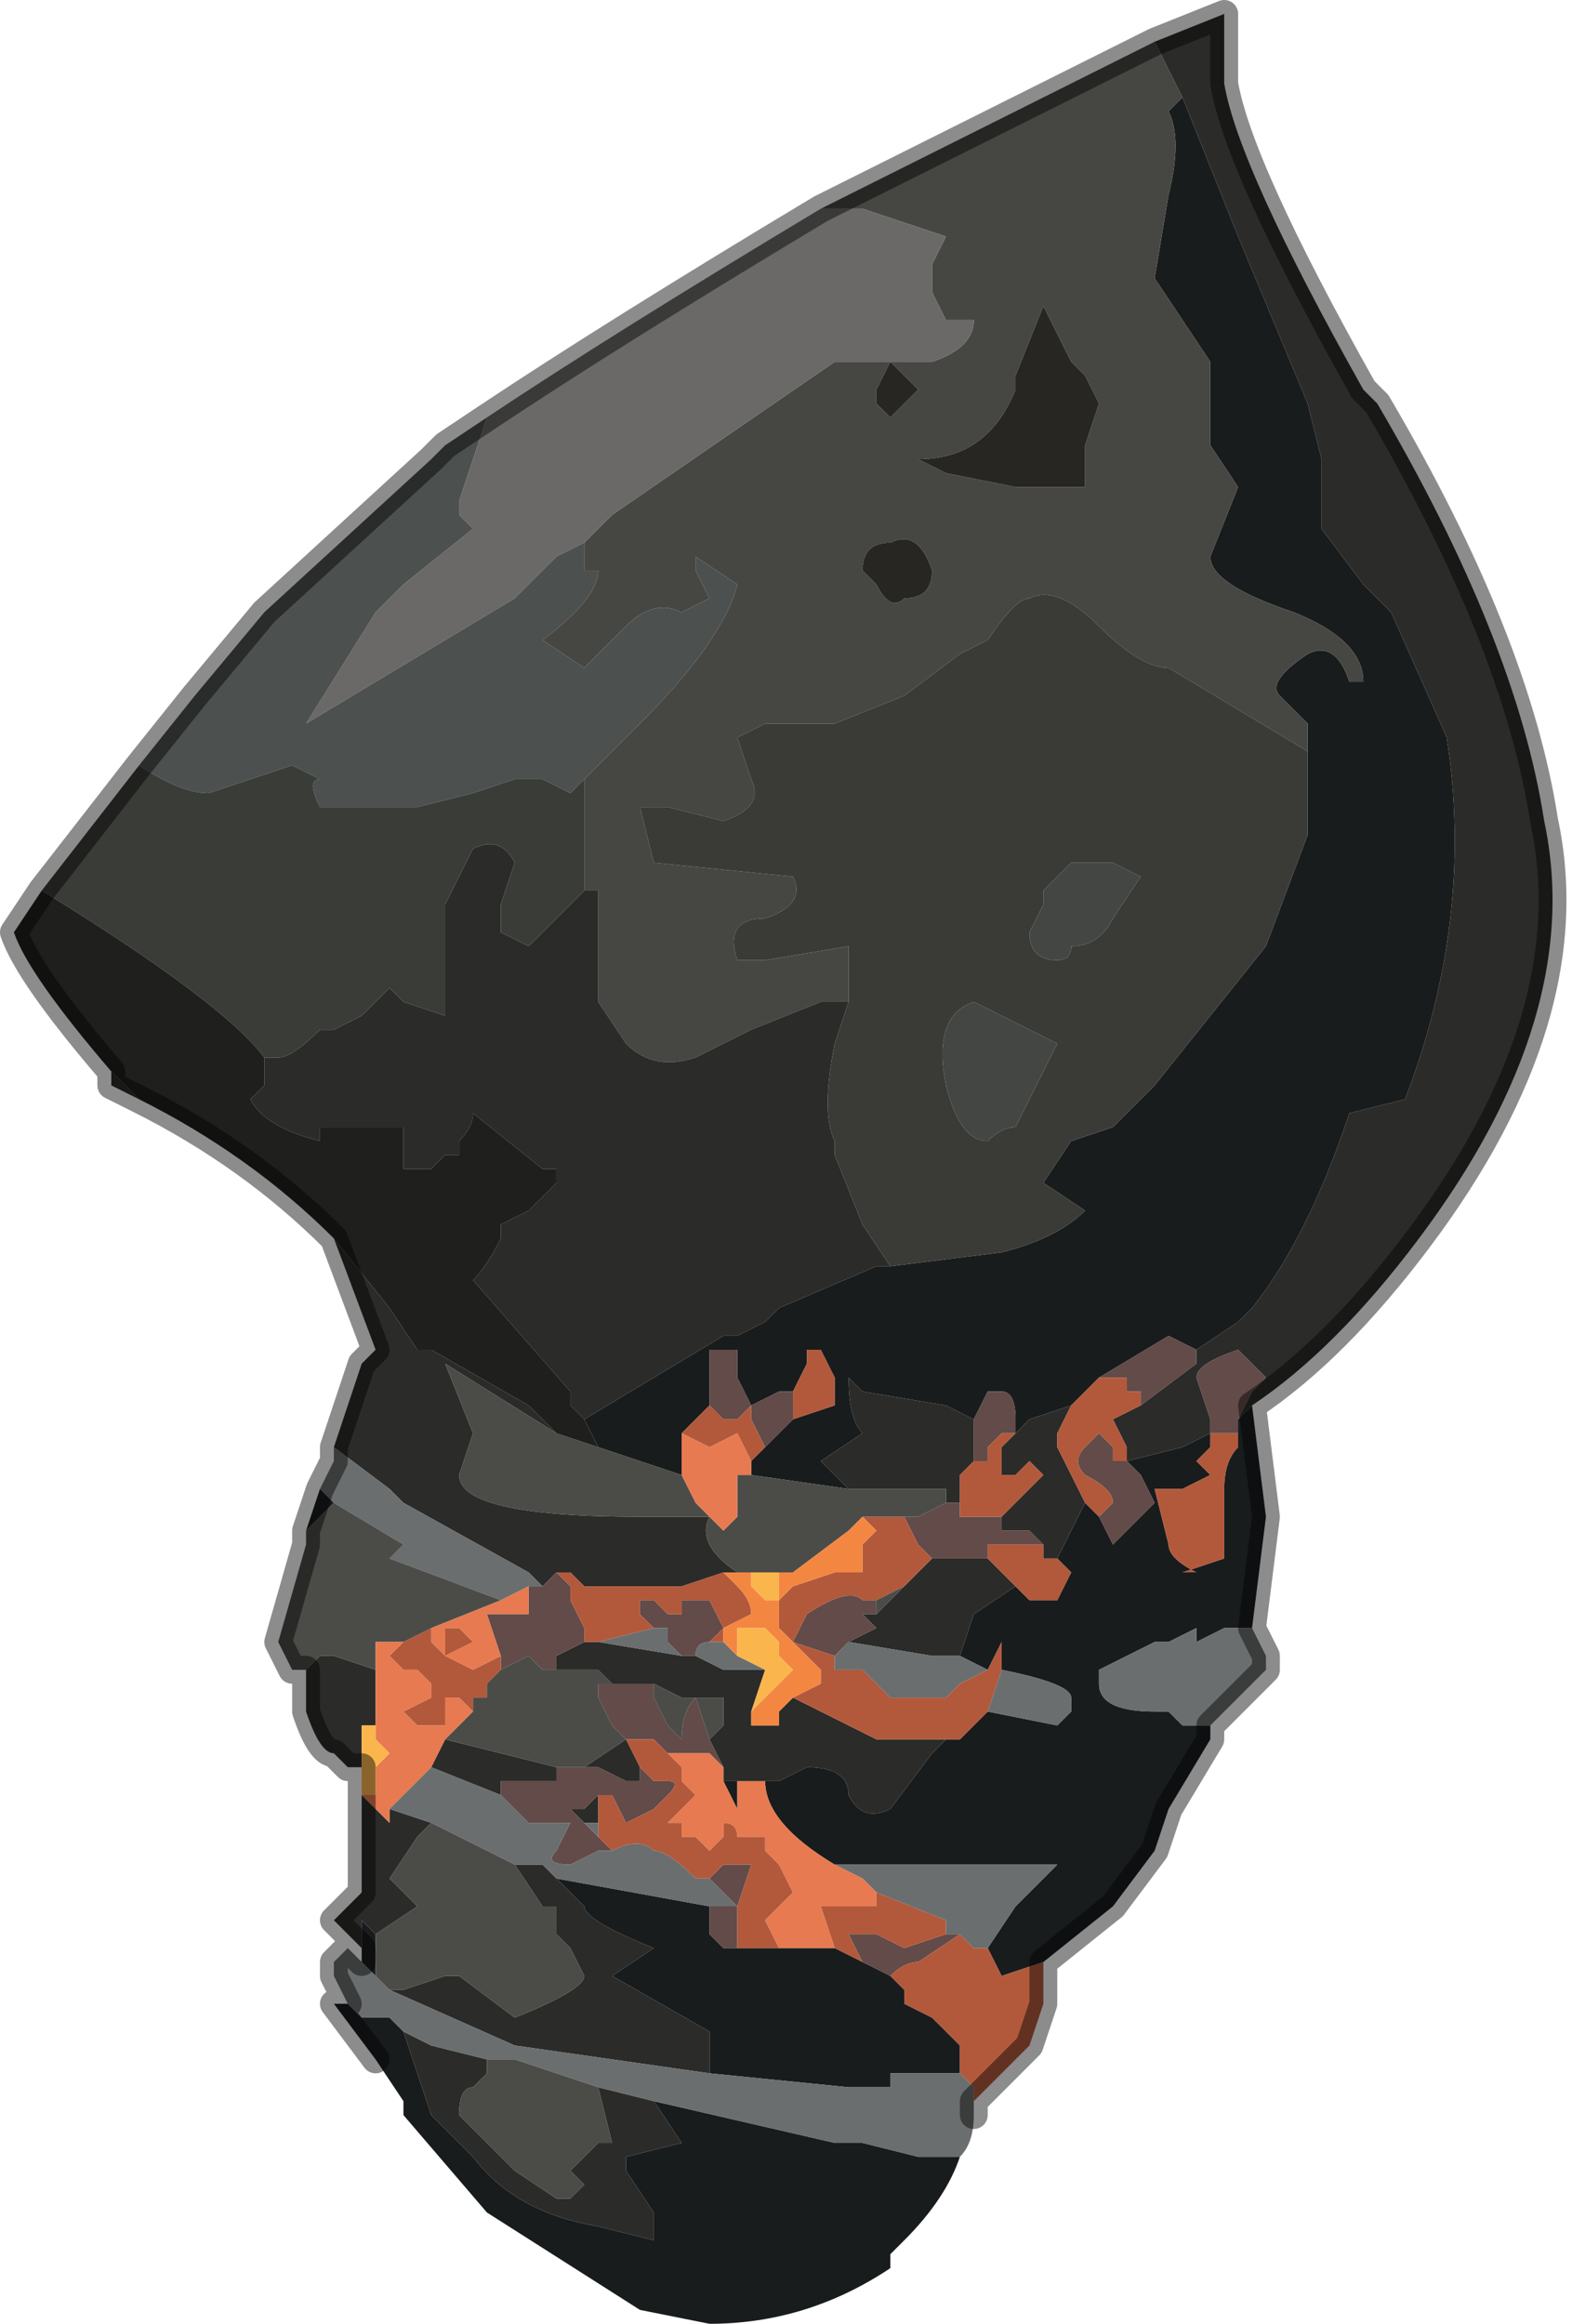 <?xml version="1.0" encoding="UTF-8" standalone="no"?>
<svg xmlns:xlink="http://www.w3.org/1999/xlink" height="8.35px" width="5.65px" xmlns="http://www.w3.org/2000/svg">
  <g transform="matrix(1.0, 0.0, 0.0, 1.0, 3.1, 4.85)">
    <path d="M1.15 -4.5 L1.35 -4.0 1.6 -3.4 1.65 -3.2 1.65 -2.95 1.8 -2.75 1.9 -2.65 2.1 -2.2 Q2.2 -1.55 1.95 -0.9 L1.75 -0.85 Q1.6 -0.4 1.4 -0.15 L1.35 -0.1 1.2 0.0 1.1 -0.05 0.85 0.1 0.75 0.2 0.6 0.25 0.55 0.3 0.55 0.25 Q0.55 0.15 0.5 0.15 L0.45 0.15 0.4 0.25 0.3 0.2 0.0 0.15 -0.05 0.1 Q-0.05 0.25 0.0 0.3 L-0.15 0.4 -0.05 0.5 -0.4 0.45 -0.4 0.4 -0.35 0.35 -0.35 0.35 Q-0.3 0.3 -0.25 0.25 L-0.25 0.25 -0.1 0.2 -0.1 0.1 -0.15 0.0 -0.2 0.0 -0.2 0.05 -0.25 0.15 -0.3 0.15 -0.4 0.2 -0.45 0.1 -0.45 0.0 -0.55 0.0 -0.55 0.1 -0.55 0.2 -0.65 0.3 -0.65 0.3 -0.65 0.45 -0.95 0.35 -1.0 0.25 -1.0 0.25 -0.5 -0.05 -0.45 -0.05 -0.35 -0.1 -0.3 -0.15 0.05 -0.3 0.1 -0.3 0.5 -0.35 Q0.7 -0.4 0.8 -0.5 L0.65 -0.6 0.75 -0.75 0.9 -0.8 1.05 -0.95 1.45 -1.45 1.6 -1.85 1.6 -2.15 1.6 -2.25 1.5 -2.35 Q1.45 -2.4 1.6 -2.5 1.7 -2.55 1.75 -2.4 L1.75 -2.4 1.8 -2.4 Q1.8 -2.55 1.55 -2.65 1.25 -2.75 1.25 -2.85 L1.35 -3.1 1.25 -3.25 1.25 -3.55 1.05 -3.85 1.1 -4.15 Q1.15 -4.35 1.1 -4.45 L1.15 -4.5 M0.95 0.4 L1.15 0.35 1.25 0.3 1.25 0.35 1.2 0.4 1.25 0.45 1.15 0.5 1.05 0.5 1.1 0.7 Q1.1 0.75 1.2 0.8 L1.15 0.8 1.3 0.75 1.3 0.65 1.3 0.6 1.3 0.5 Q1.3 0.4 1.35 0.35 L1.35 0.3 1.35 0.25 1.4 0.2 1.45 0.6 1.4 1.0 1.35 1.0 1.3 1.0 1.2 1.05 1.2 1.0 1.1 1.05 1.05 1.05 0.85 1.15 0.85 1.2 Q0.85 1.3 1.05 1.3 L1.1 1.3 1.15 1.35 1.25 1.35 1.25 1.4 1.1 1.65 1.05 1.8 0.9 2.0 0.65 2.2 0.5 2.25 0.45 2.15 0.55 2.0 0.7 1.85 -0.1 1.85 Q-0.35 1.7 -0.35 1.55 L-0.3 1.55 -0.2 1.5 Q-0.05 1.5 -0.05 1.6 0.0 1.7 0.1 1.65 L0.25 1.45 0.3 1.4 0.35 1.4 0.45 1.3 0.7 1.35 0.75 1.3 0.75 1.25 Q0.75 1.2 0.5 1.15 L0.5 1.05 0.45 1.15 0.35 1.1 0.4 0.95 0.55 0.85 0.6 0.9 0.7 0.9 0.75 0.8 0.7 0.75 0.8 0.55 0.85 0.6 0.9 0.7 1.05 0.55 1.0 0.45 0.95 0.4 M1.3 0.3 L1.25 0.3 1.3 0.3 M0.1 2.25 L0.15 2.3 0.15 2.35 0.25 2.4 0.35 2.5 0.35 2.6 0.3 2.6 0.25 2.6 0.15 2.6 0.1 2.6 0.1 2.65 0.05 2.65 -0.05 2.65 -0.55 2.6 -0.55 2.45 -0.9 2.25 -0.75 2.15 Q-1.0 2.05 -1.0 2.0 L-1.1 1.9 -0.55 2.0 -0.55 2.1 -0.5 2.15 -0.45 2.15 -0.3 2.15 -0.15 2.15 -0.1 2.15 0.0 2.2 0.1 2.25 M-1.75 2.25 L-1.8 2.2 -1.8 2.15 -1.8 2.05 -1.75 2.1 -1.75 2.25 M-1.85 2.35 L-1.85 2.35 -1.8 2.4 -1.7 2.4 -1.7 2.4 -1.65 2.45 -1.55 2.75 -1.4 2.9 Q-1.25 3.1 -0.95 3.15 L-0.75 3.2 -0.75 3.1 -0.85 2.95 -0.85 2.9 -0.65 2.85 -0.75 2.7 -0.75 2.7 -0.1 2.85 -0.05 2.85 -0.05 2.85 0.0 2.85 0.0 2.85 0.2 2.9 0.35 2.9 Q0.3 3.05 0.15 3.2 L0.1 3.25 0.1 3.3 Q-0.2 3.5 -0.55 3.5 L-0.8 3.45 -1.35 3.1 -1.65 2.75 -1.65 2.7 -1.75 2.55 -1.9 2.35 -1.85 2.35 M-0.5 1.55 L-0.45 1.55 -0.45 1.6 -0.45 1.65 -0.5 1.55 M-1.9 0.35 L-1.9 0.4 -1.9 0.35 M-1.95 0.5 L-1.9 0.55 -2.0 0.65 -1.95 0.5 M-0.8 1.55 L-0.8 1.55 -0.85 1.55 -0.8 1.55 M-1.85 1.5 L-1.8 1.5 -1.8 1.5 -1.85 1.5" fill="#191c1d" fill-rule="evenodd" stroke="none"/>
    <path d="M1.15 -4.5 L1.1 -4.45 Q1.15 -4.35 1.1 -4.15 L1.05 -3.85 1.25 -3.55 1.25 -3.25 1.35 -3.1 1.25 -2.85 Q1.25 -2.75 1.55 -2.65 1.8 -2.55 1.8 -2.4 L1.75 -2.4 1.75 -2.4 Q1.7 -2.55 1.6 -2.5 1.45 -2.4 1.5 -2.35 L1.6 -2.25 1.6 -2.15 1.1 -2.45 Q1.0 -2.45 0.85 -2.6 0.7 -2.75 0.6 -2.7 0.55 -2.7 0.45 -2.55 L0.35 -2.5 0.15 -2.35 -0.1 -2.25 -0.35 -2.25 -0.45 -2.2 -0.4 -2.05 Q-0.35 -1.95 -0.5 -1.9 L-0.7 -1.95 -0.8 -1.95 -0.75 -1.75 -0.75 -1.75 -0.25 -1.7 Q-0.2 -1.6 -0.35 -1.55 -0.5 -1.55 -0.45 -1.4 L-0.35 -1.4 -0.05 -1.45 -0.05 -1.25 -0.15 -1.25 -0.4 -1.15 -0.6 -1.05 Q-0.75 -1.0 -0.85 -1.1 L-0.95 -1.25 -0.95 -1.35 -0.95 -1.65 -1.0 -1.65 -1.0 -2.05 -0.95 -2.1 -0.8 -2.25 Q-0.5 -2.55 -0.45 -2.75 L-0.6 -2.85 -0.6 -2.8 -0.55 -2.7 -0.65 -2.65 Q-0.75 -2.7 -0.85 -2.6 L-1.0 -2.45 -1.15 -2.55 Q-0.95 -2.7 -0.95 -2.8 L-1.0 -2.8 -1.0 -2.85 -1.0 -2.9 -0.9 -3.0 -0.1 -3.55 0.1 -3.55 0.15 -3.55 0.25 -3.55 Q0.4 -3.6 0.4 -3.7 L0.3 -3.7 0.25 -3.8 0.25 -3.9 0.3 -4.0 0.0 -4.1 -0.15 -4.1 1.05 -4.7 1.15 -4.5 M0.1 -3.55 L0.05 -3.45 0.05 -3.4 0.1 -3.35 0.15 -3.4 0.2 -3.45 0.2 -3.45 0.1 -3.55 M0.8 -3.5 L0.75 -3.55 0.65 -3.75 0.55 -3.5 0.55 -3.45 Q0.45 -3.2 0.2 -3.2 L0.3 -3.15 0.55 -3.1 0.8 -3.1 0.8 -3.25 0.85 -3.4 0.8 -3.5 M0.1 -2.9 Q0.0 -2.9 0.0 -2.8 L0.05 -2.75 Q0.1 -2.65 0.15 -2.7 0.25 -2.7 0.25 -2.8 0.2 -2.95 0.1 -2.9" fill="#464743" fill-rule="evenodd" stroke="none"/>
    <path d="M1.2 0.0 L1.35 -0.1 1.4 -0.15 Q1.6 -0.4 1.75 -0.85 L1.95 -0.9 Q2.2 -1.55 2.1 -2.2 L1.9 -2.65 1.8 -2.75 1.65 -2.95 1.65 -3.2 1.6 -3.4 1.35 -4.0 1.15 -4.5 1.05 -4.7 1.3 -4.8 1.3 -4.55 Q1.35 -4.25 1.8 -3.45 L1.85 -3.4 Q2.35 -2.55 2.45 -1.9 2.6 -1.2 2.0 -0.4 1.7 0.0 1.4 0.2 L1.35 0.25 1.4 0.15 1.45 0.1 1.35 0.0 Q1.2 0.05 1.2 0.1 L1.25 0.25 1.25 0.3 1.15 0.35 0.95 0.4 0.95 0.35 0.9 0.25 1.0 0.2 1.2 0.05 1.2 0.0 M0.1 -0.3 L0.05 -0.3 -0.3 -0.15 -0.35 -0.1 -0.45 -0.05 -0.5 -0.05 -1.0 0.25 -1.0 0.25 -1.05 0.2 -1.05 0.15 -1.4 -0.25 -1.4 -0.25 Q-1.35 -0.3 -1.3 -0.4 L-1.3 -0.45 -1.2 -0.5 -1.15 -0.55 -1.1 -0.6 -1.1 -0.65 -1.15 -0.65 -1.4 -0.85 Q-1.4 -0.8 -1.45 -0.75 L-1.45 -0.7 -1.5 -0.7 -1.55 -0.65 -1.65 -0.65 -1.65 -0.8 -1.95 -0.8 -1.95 -0.75 Q-2.15 -0.8 -2.2 -0.9 L-2.15 -0.95 -2.15 -1.05 -2.1 -1.05 Q-2.05 -1.05 -1.95 -1.15 L-1.9 -1.15 -1.8 -1.2 -1.7 -1.3 -1.65 -1.25 -1.5 -1.2 -1.5 -1.6 -1.4 -1.8 Q-1.3 -1.85 -1.25 -1.75 L-1.3 -1.6 -1.3 -1.5 -1.2 -1.45 -1.1 -1.55 -1.0 -1.65 -1.0 -1.65 -0.95 -1.65 -0.95 -1.35 -0.95 -1.25 -0.85 -1.1 Q-0.75 -1.0 -0.6 -1.05 L-0.4 -1.15 -0.15 -1.25 -0.05 -1.25 -0.1 -1.1 Q-0.15 -0.85 -0.1 -0.75 L-0.1 -0.7 0.0 -0.45 0.1 -0.3 M-0.05 0.5 L-0.15 0.4 0.0 0.3 Q-0.05 0.25 -0.05 0.1 L0.0 0.15 0.3 0.2 0.4 0.25 0.4 0.4 0.35 0.45 0.35 0.55 0.3 0.55 0.3 0.5 -0.05 0.5 M0.55 0.3 L0.6 0.25 0.75 0.2 0.7 0.3 0.7 0.35 0.8 0.55 0.7 0.75 0.65 0.75 0.65 0.7 0.6 0.65 0.5 0.65 0.5 0.6 0.65 0.45 0.6 0.4 0.55 0.45 0.5 0.45 0.5 0.35 0.55 0.3 M-0.25 1.25 Q-0.15 1.3 -0.15 1.3 L0.05 1.4 0.3 1.4 0.25 1.45 0.1 1.65 Q0.0 1.7 -0.05 1.6 -0.05 1.5 -0.2 1.5 L-0.3 1.55 -0.35 1.55 -0.35 1.55 -0.45 1.55 -0.5 1.55 -0.5 1.5 -0.55 1.4 -0.55 1.4 -0.5 1.35 -0.5 1.25 -0.6 1.25 -0.65 1.25 -0.75 1.2 -0.75 1.2 -0.8 1.2 -0.9 1.2 -0.9 1.2 -0.95 1.15 -1.1 1.15 -1.1 1.1 -1.0 1.05 -1.0 1.05 -0.95 1.05 -0.95 1.05 -0.65 1.1 -0.65 1.1 -0.6 1.1 -0.6 1.1 -0.5 1.15 -0.45 1.15 -0.35 1.15 -0.35 1.15 -0.4 1.3 -0.4 1.35 -0.35 1.35 -0.3 1.35 -0.3 1.3 -0.25 1.25 M0.3 1.25 L0.15 1.25 0.1 1.25 0.3 1.25 M0.15 0.85 L0.2 0.8 0.25 0.75 0.3 0.75 0.4 0.75 0.45 0.75 0.5 0.8 0.55 0.85 0.4 0.95 0.35 1.1 0.25 1.1 -0.05 1.05 0.05 1.0 0.0 0.95 0.05 0.95 0.15 0.85 M-0.55 2.6 L-1.25 2.5 -1.7 2.3 -1.65 2.3 -1.5 2.25 -1.45 2.25 -1.25 2.4 Q-1.0 2.3 -1.0 2.25 L-1.05 2.15 -1.1 2.1 -1.1 2.0 -1.15 2.0 -1.25 1.85 -1.25 1.85 -1.15 1.85 -1.1 1.9 -1.0 2.0 Q-1.0 2.05 -0.75 2.15 L-0.9 2.25 -0.55 2.45 -0.55 2.6 M-1.65 2.45 L-1.55 2.5 -1.35 2.55 -1.35 2.6 -1.4 2.65 Q-1.45 2.65 -1.45 2.75 L-1.25 2.95 -1.1 3.05 -1.05 3.05 -1.0 3.0 -1.05 2.95 -0.95 2.85 -0.9 2.85 -0.95 2.65 -0.75 2.7 -0.75 2.7 -0.65 2.85 -0.85 2.9 -0.85 2.95 -0.75 3.1 -0.75 3.2 -0.95 3.15 Q-1.25 3.1 -1.4 2.9 L-1.55 2.75 -1.65 2.45 M-2.6 -0.9 L-2.7 -0.95 -2.7 -1.0 -2.6 -0.9 M-1.9 -0.4 L-1.7 -0.15 -1.6 0.0 -1.55 0.0 -1.2 0.2 -1.1 0.3 -1.5 0.05 -1.4 0.3 -1.45 0.45 Q-1.45 0.6 -0.8 0.6 L-0.55 0.6 Q-0.6 0.7 -0.45 0.8 L-0.5 0.8 -0.65 0.85 -0.65 0.85 -0.95 0.85 -1.0 0.85 -1.05 0.8 -1.1 0.8 -1.1 0.8 -1.15 0.85 -1.2 0.8 -1.65 0.55 -1.7 0.5 -1.9 0.35 -1.8 0.05 -1.75 0.0 -1.9 -0.4 M-2.0 1.15 L-1.95 1.1 -1.9 1.1 -1.9 1.1 -1.75 1.15 -1.75 1.25 -1.75 1.35 -1.8 1.35 -1.8 1.45 -1.8 1.5 -1.85 1.5 -1.9 1.45 Q-1.95 1.45 -2.0 1.3 L-2.0 1.15 M-1.5 1.4 L-1.1 1.5 -1.1 1.55 -1.3 1.55 -1.3 1.6 -1.55 1.5 -1.55 1.5 -1.5 1.4 M-1.0 1.5 L-0.85 1.4 -0.8 1.5 -0.8 1.55 -0.85 1.55 -0.95 1.5 -0.95 1.5 -1.0 1.5 M-1.2 1.1 L-1.2 1.1 -1.2 1.1 M-1.0 1.7 L-1.05 1.65 -1.0 1.65 -0.95 1.6 -0.95 1.7 -1.0 1.7 M-1.8 1.6 L-1.7 1.7 -1.7 1.7 -1.7 1.65 -1.55 1.7 -1.6 1.75 -1.7 1.9 -1.6 2.0 -1.75 2.1 -1.75 2.1 -1.8 2.05 -1.8 2.15 -1.8 2.15 -1.9 2.05 -1.8 1.95 -1.8 1.6 -1.8 1.6 -1.8 1.6" fill="#2b2b29" fill-rule="evenodd" stroke="none"/>
    <path d="M-0.15 -4.1 L0.0 -4.1 0.3 -4.0 0.25 -3.9 0.25 -3.8 0.3 -3.7 0.4 -3.7 Q0.4 -3.6 0.25 -3.55 L0.15 -3.55 0.1 -3.55 -0.1 -3.55 -0.9 -3.0 -1.0 -2.9 -1.1 -2.85 -1.25 -2.7 -2.0 -2.25 -1.75 -2.65 -1.65 -2.75 -1.4 -2.95 -1.4 -2.95 -1.45 -3.0 -1.45 -3.05 -1.35 -3.35 Q-0.9 -3.65 -0.15 -4.1 M0.1 -3.55 L0.1 -3.55" fill="#6a6967" fill-rule="evenodd" stroke="none"/>
    <path d="M0.1 -3.55 L0.2 -3.45 0.2 -3.45 0.15 -3.4 0.1 -3.35 0.05 -3.4 0.05 -3.45 0.1 -3.55 0.1 -3.55 M0.8 -3.5 L0.85 -3.4 0.8 -3.25 0.8 -3.1 0.55 -3.1 0.3 -3.15 0.2 -3.2 Q0.45 -3.2 0.55 -3.45 L0.55 -3.5 0.65 -3.75 0.75 -3.55 0.8 -3.5 M0.1 -2.9 Q0.2 -2.95 0.25 -2.8 0.25 -2.7 0.15 -2.7 0.1 -2.65 0.05 -2.75 L0.0 -2.8 Q0.0 -2.9 0.1 -2.9" fill="#282622" fill-rule="evenodd" stroke="none"/>
    <path d="M1.6 -2.15 L1.6 -1.85 1.45 -1.45 1.05 -0.95 0.9 -0.8 0.75 -0.75 0.65 -0.6 0.8 -0.5 Q0.7 -0.4 0.5 -0.35 L0.1 -0.3 0.0 -0.45 -0.1 -0.7 -0.1 -0.75 Q-0.15 -0.85 -0.1 -1.1 L-0.05 -1.25 -0.05 -1.45 -0.35 -1.4 -0.45 -1.4 Q-0.5 -1.55 -0.35 -1.55 -0.2 -1.6 -0.25 -1.7 L-0.75 -1.75 -0.75 -1.75 -0.8 -1.95 -0.7 -1.95 -0.5 -1.9 Q-0.35 -1.95 -0.4 -2.05 L-0.45 -2.2 -0.35 -2.25 -0.1 -2.25 0.15 -2.35 0.35 -2.5 0.45 -2.55 Q0.55 -2.7 0.6 -2.7 0.7 -2.75 0.85 -2.6 1.0 -2.45 1.1 -2.45 L1.6 -2.15 M0.75 -1.75 L0.65 -1.65 0.65 -1.6 0.6 -1.5 Q0.6 -1.4 0.7 -1.4 L0.7 -1.4 Q0.75 -1.4 0.75 -1.45 0.85 -1.45 0.9 -1.55 L1.0 -1.7 0.9 -1.75 0.75 -1.75 M0.7 -1.1 L0.4 -1.25 Q0.25 -1.2 0.3 -0.95 0.35 -0.75 0.45 -0.75 0.5 -0.8 0.55 -0.8 L0.7 -1.1" fill="#3a3b37" fill-rule="evenodd" stroke="none"/>
    <path d="M0.7 -1.1 L0.55 -0.8 Q0.5 -0.8 0.45 -0.75 0.35 -0.75 0.3 -0.95 0.25 -1.2 0.4 -1.25 L0.7 -1.1 M0.75 -1.75 L0.9 -1.75 1.0 -1.7 0.9 -1.55 Q0.85 -1.45 0.75 -1.45 0.75 -1.4 0.7 -1.4 L0.7 -1.4 Q0.6 -1.4 0.6 -1.5 L0.65 -1.6 0.65 -1.65 0.75 -1.75" fill="#444643" fill-rule="evenodd" stroke="none"/>
    <path d="M-0.55 0.2 L-0.55 0.1 -0.55 0.0 -0.45 0.0 -0.45 0.1 -0.4 0.2 -0.3 0.15 -0.25 0.15 -0.25 0.25 Q-0.3 0.3 -0.35 0.35 L-0.4 0.25 -0.4 0.2 -0.45 0.25 -0.5 0.25 -0.55 0.2 M0.4 0.25 L0.45 0.15 0.5 0.15 Q0.55 0.15 0.55 0.25 L0.55 0.3 0.5 0.3 0.45 0.35 0.45 0.4 0.4 0.4 0.4 0.25 M0.85 0.1 L1.1 -0.05 1.2 0.0 1.2 0.05 1.0 0.2 1.0 0.15 0.95 0.15 0.95 0.1 0.85 0.1 M1.25 0.3 L1.25 0.25 1.2 0.1 Q1.2 0.05 1.35 0.0 L1.45 0.1 1.4 0.15 1.35 0.25 1.35 0.3 1.3 0.3 1.25 0.3 M1.3 0.65 L1.3 0.55 1.3 0.5 1.3 0.6 1.3 0.65 M0.3 0.55 L0.35 0.55 0.35 0.6 0.45 0.6 0.5 0.6 0.5 0.65 0.6 0.65 0.65 0.7 0.6 0.7 0.45 0.7 0.45 0.75 0.4 0.75 0.3 0.75 0.25 0.75 0.2 0.7 0.15 0.6 0.1 0.6 0.2 0.6 0.3 0.55 M0.85 0.6 L0.9 0.55 Q0.9 0.5 0.8 0.45 0.75 0.4 0.8 0.35 L0.75 0.35 0.8 0.35 0.85 0.3 0.9 0.35 0.9 0.4 0.95 0.4 1.0 0.45 1.05 0.55 0.9 0.7 0.85 0.6 M-0.1 1.1 L-0.25 1.05 -0.2 0.95 -0.2 0.95 Q-0.05 0.85 0.0 0.9 L0.05 0.9 0.05 0.95 0.0 0.95 0.05 1.0 -0.05 1.05 -0.1 1.1 M0.35 2.1 L0.2 2.2 Q0.15 2.2 0.1 2.25 L0.0 2.2 -0.05 2.1 0.0 2.1 0.05 2.1 0.15 2.15 0.3 2.1 0.3 2.05 0.3 2.1 0.35 2.1 M-1.15 0.85 L-1.1 0.8 -1.1 0.8 -1.05 0.85 -1.05 0.9 -1.0 1.0 -1.0 1.05 -1.1 1.1 -1.1 1.15 -1.15 1.15 -1.2 1.1 -1.3 1.15 -1.3 1.1 -1.35 0.95 -1.3 0.95 -1.25 0.95 -1.2 0.95 -1.2 0.85 -1.15 0.85 M-0.75 1.0 L-0.8 0.95 -0.8 0.9 -0.75 0.9 -0.7 0.95 -0.65 0.95 -0.65 0.95 -0.65 0.9 -0.65 0.9 -0.6 0.9 -0.55 0.9 -0.5 1.0 -0.5 1.0 -0.55 1.05 -0.55 1.05 Q-0.6 1.05 -0.6 1.1 L-0.6 1.1 -0.65 1.1 -0.65 1.1 -0.7 1.05 -0.7 1.0 -0.75 1.0 M-0.5 1.0 L-0.5 1.0 M-0.9 1.2 L-0.9 1.2 -0.8 1.2 -0.75 1.2 Q-0.75 1.2 -0.75 1.25 L-0.7 1.35 -0.65 1.4 Q-0.65 1.3 -0.6 1.25 L-0.55 1.4 -0.5 1.5 -0.55 1.45 -0.6 1.45 -0.7 1.45 -0.75 1.4 -0.85 1.4 -0.9 1.35 -0.95 1.25 -0.95 1.2 -0.9 1.2 M-1.1 1.5 L-1.0 1.5 -0.95 1.5 -0.95 1.5 -0.85 1.55 -0.8 1.55 -0.8 1.55 -0.8 1.5 -0.75 1.55 -0.7 1.55 Q-0.65 1.55 -0.7 1.6 L-0.75 1.65 -0.85 1.7 -0.9 1.6 -0.95 1.6 -1.0 1.65 -1.05 1.65 -1.0 1.7 -0.95 1.75 -0.95 1.75 -0.9 1.8 -0.95 1.8 -0.95 1.8 -1.05 1.85 Q-1.15 1.85 -1.1 1.8 L-1.05 1.7 -1.2 1.7 -1.3 1.6 -1.3 1.55 -1.1 1.55 -1.1 1.5 M-1.2 1.1 L-1.2 1.1 M-0.55 2.0 L-0.55 2.0 -0.45 2.0 -0.55 1.9 -0.55 1.9 -0.5 1.85 -0.4 1.85 -0.45 2.0 -0.45 2.15 -0.5 2.15 -0.55 2.1 -0.55 2.0" fill="#624b48" fill-rule="evenodd" stroke="none"/>
    <path d="M-0.65 0.3 L-0.65 0.3 -0.55 0.2 -0.5 0.25 -0.45 0.25 -0.4 0.2 -0.4 0.25 -0.35 0.35 -0.35 0.35 -0.4 0.4 -0.45 0.3 -0.45 0.3 -0.55 0.35 -0.55 0.35 -0.65 0.3 M-0.25 0.15 L-0.2 0.05 -0.2 0.0 -0.15 0.0 -0.1 0.1 -0.1 0.2 -0.25 0.25 -0.25 0.25 -0.25 0.15 M0.75 0.2 L0.85 0.1 0.95 0.1 0.95 0.15 1.0 0.15 1.0 0.2 0.9 0.25 0.95 0.35 0.95 0.4 0.9 0.4 0.9 0.35 0.85 0.3 0.8 0.35 0.75 0.35 0.8 0.35 Q0.75 0.4 0.8 0.45 0.9 0.5 0.9 0.55 L0.85 0.6 0.8 0.55 0.7 0.35 0.7 0.3 0.75 0.2 M1.3 0.3 L1.35 0.3 1.35 0.35 Q1.3 0.4 1.3 0.5 L1.3 0.55 1.3 0.65 1.3 0.75 1.15 0.8 1.2 0.8 Q1.1 0.75 1.1 0.7 L1.05 0.5 1.15 0.5 1.25 0.45 1.2 0.4 1.25 0.35 1.25 0.3 1.3 0.3 M0.4 0.4 L0.45 0.4 0.45 0.35 0.5 0.3 0.55 0.3 0.5 0.35 0.5 0.45 0.55 0.45 0.6 0.4 0.65 0.45 0.5 0.6 0.45 0.6 0.35 0.6 0.35 0.55 0.3 0.55 0.35 0.55 0.35 0.45 0.4 0.4 M0.1 0.6 L0.15 0.6 0.2 0.7 0.25 0.75 0.2 0.8 0.15 0.85 0.05 0.9 0.0 0.9 Q-0.05 0.85 -0.2 0.95 L-0.2 0.95 -0.25 1.05 -0.1 1.1 -0.1 1.15 0.0 1.15 0.0 1.15 0.1 1.25 0.15 1.25 0.3 1.25 0.35 1.2 0.45 1.15 0.5 1.05 0.5 1.15 0.45 1.3 0.35 1.4 0.3 1.4 0.05 1.4 -0.15 1.3 Q-0.15 1.3 -0.25 1.25 L-0.15 1.2 -0.15 1.15 -0.25 1.05 -0.3 1.0 -0.3 0.9 -0.25 0.85 -0.25 0.85 -0.1 0.8 0.0 0.8 0.0 0.7 0.05 0.65 0.0 0.6 0.1 0.6 M0.45 0.75 L0.45 0.7 0.6 0.7 0.65 0.7 0.65 0.75 0.7 0.75 0.75 0.8 0.7 0.9 0.6 0.9 0.55 0.85 0.5 0.8 0.45 0.75 M0.45 2.15 L0.5 2.25 0.65 2.2 0.65 2.35 0.6 2.5 0.5 2.6 0.45 2.65 0.4 2.7 0.4 2.65 0.35 2.6 0.35 2.5 0.25 2.4 0.15 2.35 0.15 2.3 0.1 2.25 Q0.15 2.2 0.2 2.2 L0.35 2.1 0.4 2.15 0.45 2.15 M0.3 2.05 L0.3 2.1 0.15 2.15 0.05 2.1 0.0 2.1 -0.05 2.1 0.0 2.2 -0.1 2.15 -0.15 2.15 -0.1 2.15 -0.15 2.0 -0.15 2.0 -0.1 2.0 0.05 2.0 0.05 1.95 0.3 2.05 M-1.1 0.8 L-1.05 0.8 -1.0 0.85 -0.95 0.85 -0.65 0.85 -0.65 0.85 -0.5 0.8 -0.45 0.85 Q-0.4 0.9 -0.4 0.95 L-0.5 1.0 -0.5 1.0 -0.55 0.9 -0.6 0.9 -0.65 0.9 -0.65 0.9 -0.65 0.95 -0.65 0.95 -0.7 0.95 -0.75 0.9 -0.8 0.9 -0.8 0.95 -0.75 1.0 -0.95 1.05 -1.0 1.05 -1.0 1.05 -1.0 1.0 -1.05 0.9 -1.05 0.85 -1.1 0.8 M-0.55 1.05 L-0.5 1.0 -0.5 1.05 -0.55 1.05 M-1.65 1.05 L-1.55 1.0 -1.55 1.05 -1.5 1.1 -1.5 1.0 -1.45 1.0 -1.4 1.05 -1.5 1.1 -1.4 1.15 -1.3 1.1 -1.3 1.15 -1.35 1.2 -1.35 1.25 -1.4 1.25 -1.4 1.3 -1.45 1.25 -1.5 1.25 -1.5 1.35 -1.55 1.35 -1.6 1.35 -1.65 1.3 -1.65 1.3 -1.55 1.25 -1.55 1.2 -1.6 1.15 -1.65 1.15 -1.7 1.1 -1.65 1.05 M-0.85 1.4 L-0.75 1.4 -0.7 1.45 -0.7 1.45 -0.65 1.5 -0.65 1.55 -0.6 1.6 -0.65 1.65 -0.7 1.7 -0.65 1.7 -0.65 1.75 -0.6 1.75 -0.6 1.75 -0.55 1.8 -0.55 1.8 -0.5 1.75 -0.5 1.7 Q-0.45 1.7 -0.45 1.75 L-0.35 1.75 -0.35 1.8 -0.3 1.85 -0.25 1.95 -0.25 1.95 -0.35 2.05 -0.3 2.15 -0.45 2.15 -0.45 2.0 -0.4 1.85 -0.5 1.85 -0.55 1.9 -0.55 1.9 -0.6 1.9 Q-0.7 1.8 -0.75 1.8 -0.8 1.75 -0.9 1.8 L-0.95 1.75 -0.95 1.75 -0.95 1.7 -0.95 1.6 -0.9 1.6 -0.85 1.7 -0.75 1.65 -0.7 1.6 Q-0.65 1.55 -0.7 1.55 L-0.75 1.55 -0.8 1.5 -0.85 1.4" fill="#b2593c" fill-rule="evenodd" stroke="none"/>
    <path d="M1.25 1.35 L1.15 1.35 1.1 1.3 1.05 1.3 Q0.85 1.3 0.85 1.2 L0.85 1.15 1.05 1.05 1.1 1.05 1.2 1.0 1.2 1.05 1.3 1.0 1.35 1.0 1.4 1.0 1.45 1.1 1.45 1.15 1.35 1.25 1.3 1.3 1.25 1.35 M0.45 1.3 L0.5 1.15 Q0.75 1.2 0.75 1.25 L0.75 1.3 0.7 1.35 0.45 1.3 M0.45 1.15 L0.35 1.2 0.3 1.25 0.1 1.25 0.0 1.15 0.0 1.15 -0.1 1.15 -0.1 1.1 -0.05 1.05 0.25 1.1 0.35 1.1 0.45 1.15 M-0.1 1.85 L0.7 1.85 0.55 2.0 0.45 2.15 0.4 2.15 0.35 2.1 0.3 2.1 0.3 2.05 0.05 1.95 0.0 1.9 -0.1 1.85 M0.35 2.6 L0.4 2.65 0.4 2.7 0.4 2.75 Q0.4 2.85 0.35 2.9 L0.2 2.9 0.0 2.85 0.0 2.85 -0.05 2.85 -0.05 2.85 -0.1 2.85 -0.75 2.7 -0.75 2.7 -0.75 2.7 -0.95 2.65 -1.25 2.55 -1.35 2.55 -1.55 2.5 -1.65 2.45 -1.7 2.4 -1.7 2.4 -1.8 2.4 -1.85 2.35 -1.85 2.35 -1.9 2.25 -1.9 2.2 -1.85 2.15 -1.8 2.2 -1.75 2.25 -1.75 2.25 -1.7 2.3 -1.25 2.5 -0.55 2.6 -0.05 2.65 0.05 2.65 0.1 2.65 0.1 2.6 0.15 2.6 0.25 2.6 0.3 2.6 0.35 2.6 M-1.9 0.35 L-1.7 0.5 -1.65 0.55 -1.2 0.8 -1.15 0.85 -1.2 0.85 -1.3 0.9 -1.7 0.75 -1.65 0.7 -1.9 0.55 -1.95 0.5 -1.9 0.4 -1.9 0.35 M-0.95 1.05 L-0.75 1.0 -0.7 1.0 -0.7 1.05 -0.65 1.1 -0.95 1.05 -0.95 1.05 M-0.6 1.1 Q-0.6 1.05 -0.55 1.05 L-0.55 1.05 -0.5 1.05 -0.45 1.1 -0.45 1.1 -0.35 1.15 -0.45 1.15 -0.5 1.15 -0.6 1.1 M-1.3 1.6 L-1.2 1.7 -1.05 1.7 -1.1 1.8 Q-1.15 1.85 -1.05 1.85 L-0.95 1.8 -0.95 1.8 -0.9 1.8 Q-0.8 1.75 -0.75 1.8 -0.7 1.8 -0.6 1.9 L-0.55 1.9 -0.45 2.0 -0.55 2.0 -0.55 2.0 -1.1 1.9 -1.15 1.85 -1.25 1.85 -1.55 1.7 -1.7 1.65 -1.65 1.6 -1.55 1.5 -1.3 1.6 M-0.95 1.75 L-1.0 1.7 -0.95 1.7 -0.95 1.75 M-1.8 1.45 L-1.8 1.35 -1.8 1.45 M-1.8 1.5 L-1.8 1.6 -1.8 1.5 M-1.8 1.6 L-1.8 1.6" fill="#6b6e6e" fill-rule="evenodd" stroke="none"/>
    <path d="M-0.95 0.35 L-0.65 0.45 -0.65 0.45 -0.6 0.55 -0.55 0.6 -0.5 0.65 -0.45 0.6 -0.45 0.45 -0.4 0.45 -0.05 0.5 0.3 0.5 0.3 0.55 0.2 0.6 0.1 0.6 0.0 0.6 -0.05 0.65 -0.05 0.65 -0.25 0.8 -0.3 0.8 -0.35 0.8 -0.4 0.8 -0.45 0.8 Q-0.6 0.7 -0.55 0.6 L-0.8 0.6 Q-1.45 0.6 -1.45 0.45 L-1.4 0.3 -1.5 0.05 -1.1 0.3 -1.1 0.3 -0.95 0.35 M0.05 0.9 L0.15 0.85 0.05 0.95 0.05 0.9 M-1.7 2.3 L-1.75 2.25 -1.75 2.25 -1.75 2.1 -1.75 2.1 -1.6 2.0 -1.7 1.9 -1.6 1.75 -1.55 1.7 -1.25 1.85 -1.25 1.85 -1.15 2.0 -1.1 2.0 -1.1 2.1 -1.05 2.15 -1.0 2.25 Q-1.0 2.3 -1.25 2.4 L-1.45 2.25 -1.5 2.25 -1.65 2.3 -1.7 2.3 M-1.35 2.55 L-1.25 2.55 -0.95 2.65 -0.9 2.85 -0.95 2.85 -1.05 2.95 -1.0 3.0 -1.05 3.05 -1.1 3.05 -1.25 2.95 -1.45 2.75 Q-1.45 2.65 -1.4 2.65 L-1.35 2.6 -1.35 2.55 M-1.1 1.15 L-0.95 1.15 -0.9 1.2 -0.95 1.2 -0.95 1.25 -0.9 1.35 -0.85 1.4 -1.0 1.5 -1.1 1.5 -1.5 1.4 -1.45 1.35 -1.4 1.3 -1.4 1.25 -1.35 1.25 -1.35 1.2 -1.3 1.15 -1.2 1.1 -1.15 1.15 -1.1 1.15 M-0.75 1.2 L-0.75 1.2 -0.65 1.25 -0.6 1.25 -0.5 1.25 -0.5 1.35 -0.55 1.4 -0.55 1.4 -0.6 1.25 Q-0.65 1.3 -0.65 1.4 L-0.7 1.35 -0.75 1.25 Q-0.75 1.2 -0.75 1.2 M-1.9 0.55 L-1.65 0.7 -1.7 0.75 -1.3 0.9 -1.55 1.0 -1.65 1.05 -1.75 1.05 -1.75 1.1 -1.75 1.25 -1.75 1.15 -1.9 1.1 -1.9 1.1 -1.95 1.1 -2.0 1.15 -2.05 1.15 -2.1 1.05 -2.0 0.7 -2.0 0.65 -1.9 0.55 M-1.2 1.1 L-1.2 1.1" fill="#4b4c48" fill-rule="evenodd" stroke="none"/>
    <path d="M0.0 0.6 L0.05 0.65 0.0 0.7 0.0 0.8 -0.1 0.8 -0.25 0.85 -0.25 0.85 -0.3 0.9 -0.3 1.0 -0.25 1.05 -0.15 1.15 -0.15 1.2 -0.25 1.25 -0.3 1.3 -0.3 1.35 -0.35 1.35 -0.4 1.35 -0.4 1.3 -0.25 1.15 -0.25 1.15 -0.3 1.1 -0.3 1.05 -0.35 1.0 Q-0.4 1.0 -0.45 1.0 L-0.45 1.1 -0.5 1.05 -0.5 1.0 -0.4 0.95 Q-0.4 0.9 -0.45 0.85 L-0.5 0.8 -0.45 0.8 -0.4 0.8 -0.4 0.85 -0.35 0.9 -0.35 0.9 -0.3 0.9 -0.3 0.8 -0.25 0.8 -0.05 0.65 -0.05 0.65 0.0 0.6 M-0.5 1.0 L-0.5 1.0" fill="#f38741" fill-rule="evenodd" stroke="none"/>
    <path d="M-0.65 0.45 L-0.65 0.3 -0.55 0.35 -0.55 0.35 -0.45 0.3 -0.45 0.3 -0.4 0.4 -0.4 0.45 -0.45 0.45 -0.45 0.6 -0.5 0.65 -0.55 0.6 -0.6 0.55 -0.65 0.45 -0.65 0.45 M-0.35 1.55 Q-0.35 1.7 -0.1 1.85 L0.0 1.9 0.05 1.95 0.05 2.0 -0.1 2.0 -0.15 2.0 -0.15 2.0 -0.1 2.15 -0.15 2.15 -0.3 2.15 -0.35 2.05 -0.25 1.95 -0.25 1.95 -0.3 1.85 -0.35 1.8 -0.35 1.75 -0.45 1.75 Q-0.45 1.7 -0.5 1.7 L-0.5 1.75 -0.55 1.8 -0.55 1.8 -0.6 1.75 -0.6 1.75 -0.65 1.75 -0.65 1.7 -0.7 1.7 -0.65 1.65 -0.6 1.6 -0.65 1.55 -0.65 1.5 -0.7 1.45 -0.7 1.45 -0.6 1.45 -0.55 1.45 -0.5 1.5 -0.5 1.55 -0.45 1.65 -0.45 1.6 -0.45 1.55 -0.35 1.55 -0.35 1.55 M-1.3 0.9 L-1.2 0.85 -1.2 0.95 -1.25 0.95 -1.3 0.95 -1.35 0.95 -1.3 1.1 -1.4 1.15 -1.5 1.1 -1.4 1.05 -1.45 1.0 -1.5 1.0 -1.5 1.1 -1.55 1.05 -1.55 1.0 -1.3 0.9 M-1.75 1.25 L-1.75 1.1 -1.75 1.05 -1.65 1.05 -1.7 1.1 -1.65 1.15 -1.6 1.15 -1.55 1.2 -1.55 1.25 -1.65 1.3 -1.65 1.3 -1.6 1.35 -1.55 1.35 -1.5 1.35 -1.5 1.25 -1.45 1.25 -1.4 1.3 -1.45 1.35 -1.5 1.4 -1.55 1.5 -1.55 1.5 -1.65 1.6 -1.7 1.65 -1.7 1.7 -1.7 1.7 -1.8 1.6 -1.75 1.6 -1.75 1.6 -1.75 1.5 -1.7 1.45 -1.75 1.4 -1.75 1.35 -1.75 1.25" fill="#e77a50" fill-rule="evenodd" stroke="none"/>
    <path d="M-1.0 -2.9 L-1.0 -2.85 -1.0 -2.8 -0.95 -2.8 Q-0.95 -2.7 -1.15 -2.55 L-1.0 -2.45 -0.85 -2.6 Q-0.75 -2.7 -0.65 -2.65 L-0.55 -2.7 -0.6 -2.8 -0.6 -2.85 -0.45 -2.75 Q-0.5 -2.55 -0.8 -2.25 L-0.95 -2.1 -1.0 -2.05 -1.05 -2.0 -1.15 -2.05 -1.25 -2.05 -1.4 -2.0 -1.6 -1.95 -1.95 -1.95 Q-2.0 -2.05 -1.95 -2.05 L-2.05 -2.1 -2.35 -2.0 Q-2.45 -2.0 -2.6 -2.1 L-2.4 -2.35 -2.15 -2.65 -1.55 -3.2 -1.5 -3.25 -1.35 -3.35 -1.45 -3.05 -1.45 -3.0 -1.4 -2.95 -1.4 -2.95 -1.65 -2.75 -1.75 -2.65 -2.0 -2.25 -1.25 -2.7 -1.1 -2.85 -1.0 -2.9" fill="#4c504e" fill-rule="evenodd" stroke="none"/>
    <path d="M-1.0 -2.05 L-1.0 -1.65 -1.0 -1.65 -1.1 -1.55 -1.2 -1.45 -1.3 -1.5 -1.3 -1.6 -1.25 -1.75 Q-1.3 -1.85 -1.4 -1.8 L-1.5 -1.6 -1.5 -1.2 -1.65 -1.25 -1.7 -1.3 -1.8 -1.2 -1.9 -1.15 -1.95 -1.15 Q-2.05 -1.05 -2.1 -1.05 L-2.15 -1.05 Q-2.3 -1.25 -2.95 -1.65 L-2.6 -2.1 Q-2.45 -2.0 -2.35 -2.0 L-2.05 -2.1 -1.95 -2.05 Q-2.0 -2.05 -1.95 -1.95 L-1.6 -1.95 -1.4 -2.0 -1.25 -2.05 -1.15 -2.05 -1.05 -2.0 -1.0 -2.05" fill="#3a3c38" fill-rule="evenodd" stroke="none"/>
    <path d="M-1.0 0.25 L-0.95 0.35 -1.1 0.3 -1.1 0.3 -1.2 0.2 -1.55 0.0 -1.6 0.0 -1.7 -0.15 -1.9 -0.4 Q-2.2 -0.7 -2.6 -0.9 L-2.7 -1.0 Q-3.0 -1.35 -3.05 -1.5 L-2.95 -1.65 Q-2.3 -1.25 -2.15 -1.05 L-2.15 -0.95 -2.2 -0.9 Q-2.15 -0.8 -1.95 -0.75 L-1.95 -0.8 -1.65 -0.8 -1.65 -0.65 -1.55 -0.65 -1.5 -0.7 -1.45 -0.7 -1.45 -0.75 Q-1.4 -0.8 -1.4 -0.85 L-1.15 -0.65 -1.1 -0.65 -1.1 -0.6 -1.15 -0.55 -1.2 -0.5 -1.3 -0.45 -1.3 -0.4 Q-1.35 -0.3 -1.4 -0.25 L-1.4 -0.25 -1.05 0.15 -1.05 0.2 -1.0 0.25" fill="#1f201e" fill-rule="evenodd" stroke="none"/>
    <path d="M-0.3 0.8 L-0.3 0.9 -0.35 0.9 -0.35 0.9 -0.4 0.85 -0.4 0.8 -0.35 0.8 -0.3 0.8 M-0.45 1.1 L-0.45 1.0 Q-0.4 1.0 -0.35 1.0 L-0.3 1.05 -0.3 1.1 -0.25 1.15 -0.25 1.15 -0.4 1.3 -0.35 1.15 -0.35 1.15 -0.45 1.1 -0.45 1.1 M-1.75 1.35 L-1.75 1.4 -1.7 1.45 -1.75 1.5 -1.75 1.6 -1.75 1.6 -1.8 1.6 -1.8 1.5 -1.8 1.45 -1.8 1.35 -1.75 1.35 M-1.8 1.5 L-1.8 1.5 M-1.8 1.6 L-1.8 1.6" fill="#fbb54d" fill-rule="evenodd" stroke="none"/>
    <path d="M1.4 0.2 Q1.7 0.0 2.0 -0.4 2.6 -1.2 2.45 -1.9 2.35 -2.55 1.85 -3.4 L1.8 -3.45 Q1.35 -4.25 1.3 -4.55 L1.3 -4.8 1.05 -4.7 -0.15 -4.1 Q-0.9 -3.65 -1.35 -3.35 L-1.5 -3.25 -1.55 -3.2 -2.15 -2.65 -2.4 -2.35 -2.6 -2.1 -2.95 -1.65 -3.05 -1.5 Q-3.0 -1.35 -2.7 -1.0 L-2.7 -0.95 -2.6 -0.9 Q-2.2 -0.7 -1.9 -0.4 L-1.75 0.0 -1.8 0.05 -1.9 0.35 -1.9 0.4 -1.95 0.5 -2.0 0.65 -2.0 0.7 -2.1 1.05 -2.05 1.15 -2.0 1.15 -2.0 1.3 Q-1.95 1.45 -1.9 1.45 L-1.85 1.5 -1.8 1.5 -1.8 1.6 -1.8 1.95 -1.9 2.05 -1.8 2.15 -1.8 2.15 -1.8 2.2 -1.85 2.15 -1.9 2.2 -1.9 2.25 -1.85 2.35 -1.9 2.35 -1.75 2.55 M1.4 1.0 L1.45 0.6 1.4 0.2 M1.25 1.35 L1.3 1.3 1.35 1.25 1.45 1.15 1.45 1.1 1.4 1.0 M0.65 2.2 L0.9 2.0 1.05 1.8 1.1 1.65 1.25 1.4 1.25 1.35 M0.4 2.7 L0.45 2.65 0.5 2.6 0.6 2.5 0.65 2.35 0.65 2.2 M0.4 2.75 L0.4 2.7" fill="none" stroke="#000000" stroke-linecap="round" stroke-linejoin="round" stroke-opacity="0.451" stroke-width="0.1"/>
  </g>
</svg>
